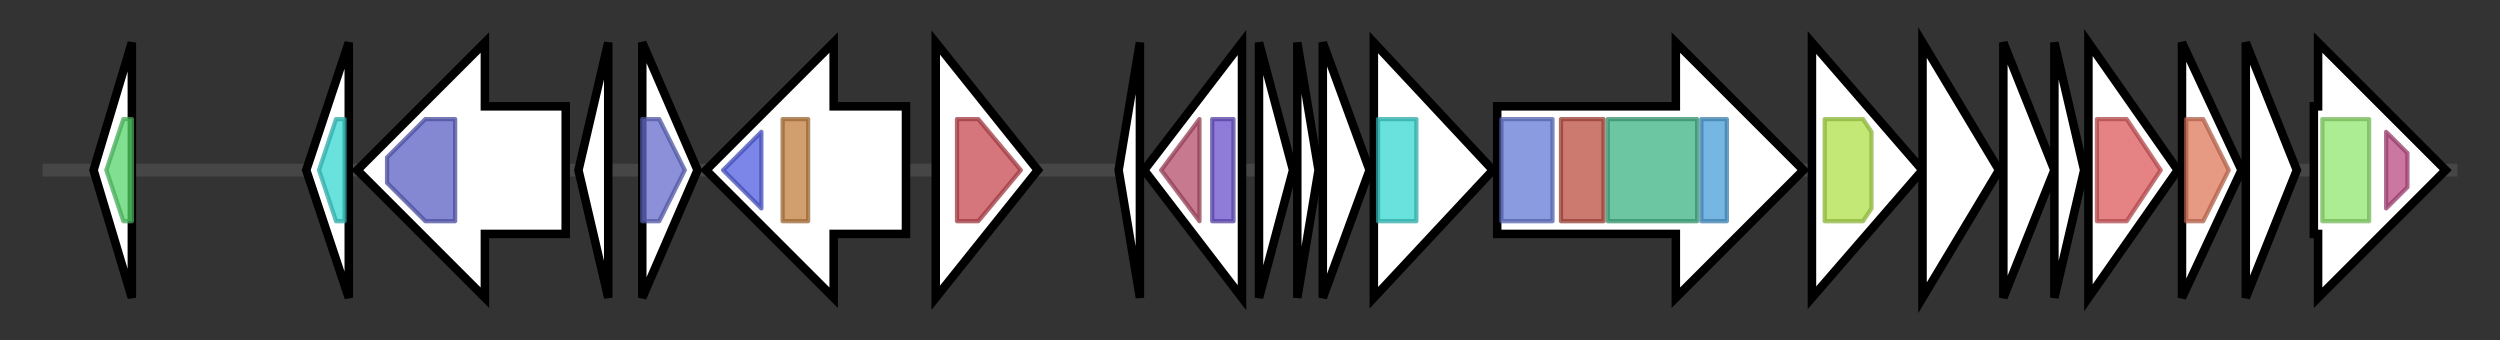 <svg version="1.1" baseProfile="full" xmlns="http://www.w3.org/2000/svg" width="587.767" height="80">
	<rect width="100%" height="100%" fill="#333333" stroke="none"/>
	<g>
		<line x1="10" y1="40.0" x2="577.767" y2="40.0" style="stroke:rgb(70,70,70); stroke-width:3 "/>
		<g>
			<title> (CDDIDNMG_02132)
hypothetical protein</title>
			<polygon class=" (CDDIDNMG_02132)
hypothetical protein" points="22,40 31,10 31,70" fill="rgb(255,255,255)" fill-opacity="1.0" stroke="rgb(0,0,0)" stroke-width="2"  />
			<g>
				<title>HTH_Tnp_1 (PF01527)
"Transposase"</title>
				<polygon class="PF01527" points="25,40 29,28 31,28 31,52 29,52" stroke-linejoin="round" width="7" height="24" fill="rgb(85,212,107)" stroke="rgb(68,169,85)" stroke-width="1" opacity="0.75" />
			</g>
		</g>
		<g>
			<title> (CDDIDNMG_02133)
hypothetical protein</title>
			<polygon class=" (CDDIDNMG_02133)
hypothetical protein" points="72,40 82,10 82,70" fill="rgb(255,255,255)" fill-opacity="1.0" stroke="rgb(0,0,0)" stroke-width="2"  />
			<g>
				<title>ParBc (PF02195)
"ParB/Sulfiredoxin domain"</title>
				<polygon class="PF02195" points="75,40 79,28 81,28 81,52 79,52" stroke-linejoin="round" width="7" height="24" fill="rgb(55,214,209)" stroke="rgb(44,171,167)" stroke-width="1" opacity="0.75" />
			</g>
		</g>
		<g>
			<title>xerC_5 (CDDIDNMG_02134)
Tyrosine recombinase XerC</title>
			<polygon class="xerC_5 (CDDIDNMG_02134)
Tyrosine recombinase XerC" points="133,25 114,25 114,10 84,40 114,70 114,55 133,55" fill="rgb(255,255,255)" fill-opacity="1.0" stroke="rgb(0,0,0)" stroke-width="2"  />
			<g>
				<title>Phage_integrase (PF00589)
"Phage integrase family"</title>
				<polygon class="PF00589" points="91,37 100,28 107,28 107,52 100,52 91,43" stroke-linejoin="round" width="16" height="24" fill="rgb(91,96,195)" stroke="rgb(72,76,156)" stroke-width="1" opacity="0.75" />
			</g>
		</g>
		<g>
			<title> (CDDIDNMG_02135)
hypothetical protein</title>
			<polygon class=" (CDDIDNMG_02135)
hypothetical protein" points="136,40 143,10 143,70" fill="rgb(255,255,255)" fill-opacity="1.0" stroke="rgb(0,0,0)" stroke-width="2"  />
		</g>
		<g>
			<title>phoP (CDDIDNMG_02136)
Alkaline phosphatase synthesis transcriptional regulatory protein PhoP</title>
			<polygon class="phoP (CDDIDNMG_02136)
Alkaline phosphatase synthesis transcriptional regulatory protein PhoP" points="151,10 164,40 151,70" fill="rgb(255,255,255)" fill-opacity="1.0" stroke="rgb(0,0,0)" stroke-width="2"  />
			<g>
				<title>Response_reg (PF00072)
"Response regulator receiver domain"</title>
				<polygon class="PF00072" points="151,28 155,28 161,40 155,52 151,52" stroke-linejoin="round" width="11" height="24" fill="rgb(100,107,203)" stroke="rgb(80,85,162)" stroke-width="1" opacity="0.75" />
			</g>
		</g>
		<g>
			<title>rcsC_3 (CDDIDNMG_02137)
Sensor histidine kinase RcsC</title>
			<polygon class="rcsC_3 (CDDIDNMG_02137)
Sensor histidine kinase RcsC" points="213,25 196,25 196,10 166,40 196,70 196,55 213,55" fill="rgb(255,255,255)" fill-opacity="1.0" stroke="rgb(0,0,0)" stroke-width="2"  />
			<g>
				<title>HATPase_c (PF02518)
"Histidine kinase-, DNA gyrase B-, and HSP90-like ATPase"</title>
				<polygon class="PF02518" points="170,40 179,31 179,49" stroke-linejoin="round" width="11" height="24" fill="rgb(80,94,225)" stroke="rgb(64,75,180)" stroke-width="1" opacity="0.75" />
			</g>
			<g>
				<title>HisKA (PF00512)
"His Kinase A (phospho-acceptor) domain"</title>
				<rect class="PF00512" x="184" y="28" stroke-linejoin="round" width="6" height="24" fill="rgb(193,125,62)" stroke="rgb(154,100,49)" stroke-width="1" opacity="0.75" />
			</g>
		</g>
		<g>
			<title> (CDDIDNMG_02138)
hypothetical protein</title>
			<polygon class=" (CDDIDNMG_02138)
hypothetical protein" points="220,10 244,40 220,70" fill="rgb(255,255,255)" fill-opacity="1.0" stroke="rgb(0,0,0)" stroke-width="2"  />
			<g>
				<title>Autoind_synth (PF00765)
"Autoinducer synthase"</title>
				<polygon class="PF00765" points="225,28 230,28 240,40 230,52 225,52" stroke-linejoin="round" width="18" height="24" fill="rgb(197,72,80)" stroke="rgb(157,57,64)" stroke-width="1" opacity="0.75" />
			</g>
		</g>
		<g>
			<title> (CDDIDNMG_02139)
hypothetical protein</title>
			<polygon class=" (CDDIDNMG_02139)
hypothetical protein" points="263,40 268,10 268,70" fill="rgb(255,255,255)" fill-opacity="1.0" stroke="rgb(0,0,0)" stroke-width="2"  />
		</g>
		<g>
			<title> (CDDIDNMG_02140)
hypothetical protein</title>
			<polygon class=" (CDDIDNMG_02140)
hypothetical protein" points="269,40 292,10 292,70" fill="rgb(255,255,255)" fill-opacity="1.0" stroke="rgb(0,0,0)" stroke-width="2"  />
			<g>
				<title>Peptidase_S24 (PF00717)
"Peptidase S24-like"</title>
				<polygon class="PF00717" points="273,40 282,28 282,28 282,52 282,52" stroke-linejoin="round" width="13" height="24" fill="rgb(180,76,105)" stroke="rgb(144,60,83)" stroke-width="1" opacity="0.75" />
			</g>
			<g>
				<title>HTH_3 (PF01381)
"Helix-turn-helix"</title>
				<rect class="PF01381" x="285" y="28" stroke-linejoin="round" width="5" height="24" fill="rgb(105,79,202)" stroke="rgb(83,63,161)" stroke-width="1" opacity="0.75" />
			</g>
		</g>
		<g>
			<title> (CDDIDNMG_02141)
hypothetical protein</title>
			<polygon class=" (CDDIDNMG_02141)
hypothetical protein" points="296,10 304,40 296,70" fill="rgb(255,255,255)" fill-opacity="1.0" stroke="rgb(0,0,0)" stroke-width="2"  />
		</g>
		<g>
			<title> (CDDIDNMG_02142)
hypothetical protein</title>
			<polygon class=" (CDDIDNMG_02142)
hypothetical protein" points="305,10 310,40 305,70" fill="rgb(255,255,255)" fill-opacity="1.0" stroke="rgb(0,0,0)" stroke-width="2"  />
		</g>
		<g>
			<title> (CDDIDNMG_02143)
hypothetical protein</title>
			<polygon class=" (CDDIDNMG_02143)
hypothetical protein" points="311,10 322,40 311,70" fill="rgb(255,255,255)" fill-opacity="1.0" stroke="rgb(0,0,0)" stroke-width="2"  />
		</g>
		<g>
			<title> (CDDIDNMG_02144)
hypothetical protein</title>
			<polygon class=" (CDDIDNMG_02144)
hypothetical protein" points="323,10 351,40 323,70" fill="rgb(255,255,255)" fill-opacity="1.0" stroke="rgb(0,0,0)" stroke-width="2"  />
			<g>
				<title>ParBc (PF02195)
"ParB/Sulfiredoxin domain"</title>
				<rect class="PF02195" x="324" y="28" stroke-linejoin="round" width="9" height="24" fill="rgb(55,214,209)" stroke="rgb(44,171,167)" stroke-width="1" opacity="0.75" />
			</g>
		</g>
		<g>
			<title> (CDDIDNMG_02145)
hypothetical protein</title>
			<polygon class=" (CDDIDNMG_02145)
hypothetical protein" points="352,25 394,25 394,10 424,40 394,70 394,55 352,55" fill="rgb(255,255,255)" fill-opacity="1.0" stroke="rgb(0,0,0)" stroke-width="2"  />
			<g>
				<title>HTH_Tnp_Mu_1 (PF02316)
"Mu DNA-binding domain"</title>
				<rect class="PF02316" x="353" y="28" stroke-linejoin="round" width="12" height="24" fill="rgb(100,121,212)" stroke="rgb(80,96,169)" stroke-width="1" opacity="0.75" />
			</g>
			<g>
				<title>HTH_Tnp_Mu_2 (PF09039)
"Mu DNA binding, I gamma subdomain"</title>
				<rect class="PF09039" x="367" y="28" stroke-linejoin="round" width="10" height="24" fill="rgb(186,76,63)" stroke="rgb(148,60,50)" stroke-width="1" opacity="0.75" />
			</g>
			<g>
				<title>DDE_2 (PF02914)
"Bacteriophage Mu transposase"</title>
				<rect class="PF02914" x="378" y="28" stroke-linejoin="round" width="21" height="24" fill="rgb(61,179,131)" stroke="rgb(48,143,104)" stroke-width="1" opacity="0.75" />
			</g>
			<g>
				<title>Mu-transpos_C (PF09299)
"Mu transposase, C-terminal"</title>
				<rect class="PF09299" x="400" y="28" stroke-linejoin="round" width="6" height="24" fill="rgb(73,158,216)" stroke="rgb(58,126,172)" stroke-width="1" opacity="0.75" />
			</g>
		</g>
		<g>
			<title> (CDDIDNMG_02146)
hypothetical protein</title>
			<polygon class=" (CDDIDNMG_02146)
hypothetical protein" points="426,10 452,40 426,70" fill="rgb(255,255,255)" fill-opacity="1.0" stroke="rgb(0,0,0)" stroke-width="2"  />
			<g>
				<title>AAA_22 (PF13401)
"AAA domain"</title>
				<polygon class="PF13401" points="429,28 438,28 440,31 440,49 438,52 429,52" stroke-linejoin="round" width="11" height="24" fill="rgb(174,224,73)" stroke="rgb(139,179,58)" stroke-width="1" opacity="0.75" />
			</g>
		</g>
		<g>
			<title> (CDDIDNMG_02147)
hypothetical protein</title>
			<polygon class=" (CDDIDNMG_02147)
hypothetical protein" points="452,10 470,40 452,70" fill="rgb(255,255,255)" fill-opacity="1.0" stroke="rgb(0,0,0)" stroke-width="2"  />
		</g>
		<g>
			<title> (CDDIDNMG_02148)
hypothetical protein</title>
			<polygon class=" (CDDIDNMG_02148)
hypothetical protein" points="471,10 483,40 471,70" fill="rgb(255,255,255)" fill-opacity="1.0" stroke="rgb(0,0,0)" stroke-width="2"  />
		</g>
		<g>
			<title> (CDDIDNMG_02149)
hypothetical protein</title>
			<polygon class=" (CDDIDNMG_02149)
hypothetical protein" points="483,10 490,40 483,70" fill="rgb(255,255,255)" fill-opacity="1.0" stroke="rgb(0,0,0)" stroke-width="2"  />
		</g>
		<g>
			<title> (CDDIDNMG_02150)
hypothetical protein</title>
			<polygon class=" (CDDIDNMG_02150)
hypothetical protein" points="491,10 512,40 491,70" fill="rgb(255,255,255)" fill-opacity="1.0" stroke="rgb(0,0,0)" stroke-width="2"  />
			<g>
				<title>DUF3164 (PF11363)
"Protein of unknown function (DUF3164)"</title>
				<polygon class="PF11363" points="493,28 500,28 508,40 500,52 493,52" stroke-linejoin="round" width="19" height="24" fill="rgb(218,88,91)" stroke="rgb(174,70,72)" stroke-width="1" opacity="0.75" />
			</g>
		</g>
		<g>
			<title> (CDDIDNMG_02151)
hypothetical protein</title>
			<polygon class=" (CDDIDNMG_02151)
hypothetical protein" points="513,10 527,40 513,70" fill="rgb(255,255,255)" fill-opacity="1.0" stroke="rgb(0,0,0)" stroke-width="2"  />
			<g>
				<title>GemA (PF06252)
"Bacteriophage Mu, GemA protein"</title>
				<polygon class="PF06252" points="514,28 518,28 524,40 518,52 514,52" stroke-linejoin="round" width="12" height="24" fill="rgb(221,119,89)" stroke="rgb(176,95,71)" stroke-width="1" opacity="0.75" />
			</g>
		</g>
		<g>
			<title> (CDDIDNMG_02152)
hypothetical protein</title>
			<polygon class=" (CDDIDNMG_02152)
hypothetical protein" points="528,10 540,40 528,70" fill="rgb(255,255,255)" fill-opacity="1.0" stroke="rgb(0,0,0)" stroke-width="2"  />
		</g>
		<g>
			<title> (CDDIDNMG_02153)
hypothetical protein</title>
			<polygon class=" (CDDIDNMG_02153)
hypothetical protein" points="544,25 545,25 545,10 575,40 545,70 545,55 544,55" fill="rgb(255,255,255)" fill-opacity="1.0" stroke="rgb(0,0,0)" stroke-width="2"  />
			<g>
				<title>Phage_lysozyme (PF00959)
"Phage lysozyme"</title>
				<rect class="PF00959" x="546" y="28" stroke-linejoin="round" width="11" height="24" fill="rgb(144,229,109)" stroke="rgb(115,183,87)" stroke-width="1" opacity="0.75" />
			</g>
			<g>
				<title>PG_binding_1 (PF01471)
"Putative peptidoglycan binding domain"</title>
				<polygon class="PF01471" points="561,31 566,36 566,44 561,49" stroke-linejoin="round" width="5" height="24" fill="rgb(186,74,131)" stroke="rgb(148,59,104)" stroke-width="1" opacity="0.75" />
			</g>
		</g>
	</g>
</svg>
